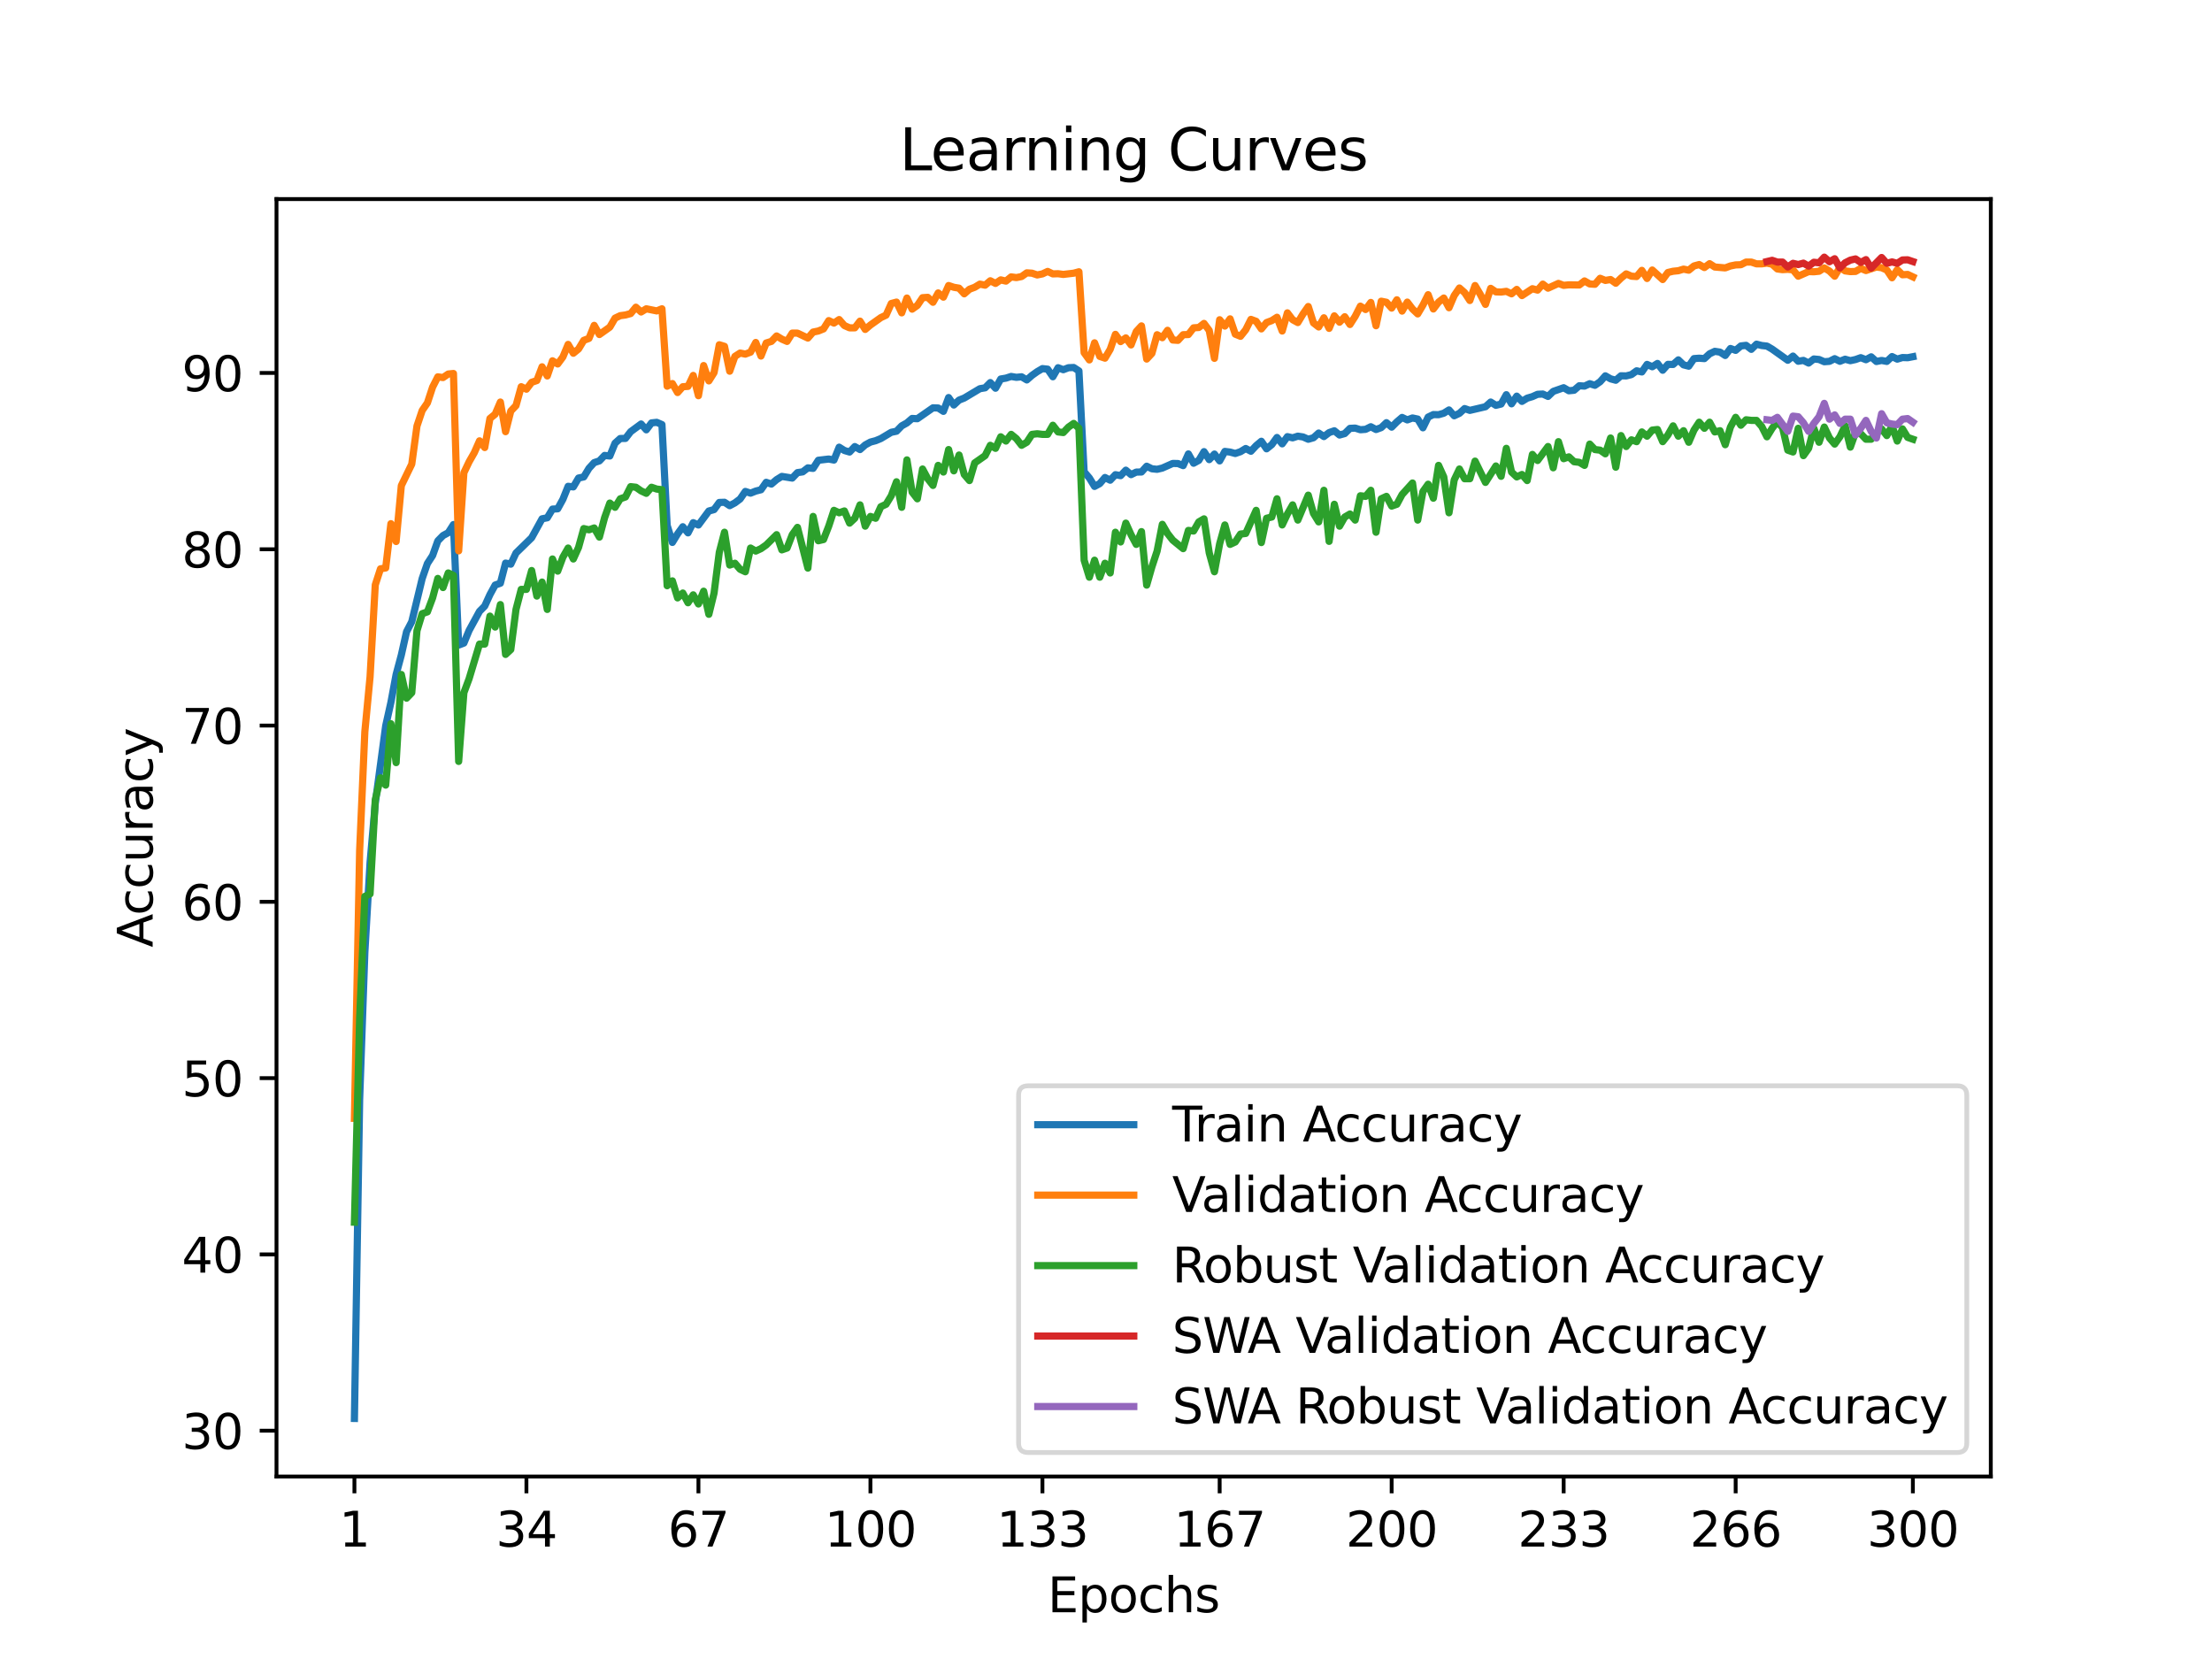 <?xml version="1.0" encoding="utf-8" standalone="no"?>
<!DOCTYPE svg PUBLIC "-//W3C//DTD SVG 1.1//EN"
  "http://www.w3.org/Graphics/SVG/1.1/DTD/svg11.dtd">
<svg xmlns:xlink="http://www.w3.org/1999/xlink" width="460.8pt" height="345.6pt" viewBox="0 0 460.8 345.6" xmlns="http://www.w3.org/2000/svg" version="1.1">
 <defs>
  <style type="text/css">*{stroke-linejoin: round; stroke-linecap: butt}</style>
 </defs>
 <g id="figure_1">
  <g id="patch_1">
   <path d="M 0 345.6 
L 460.8 345.6 
L 460.8 0 
L 0 0 
z
" style="fill: #ffffff"/>
  </g>
  <g id="axes_1">
   <g id="patch_2">
    <path d="M 57.6 307.584 
L 414.72 307.584 
L 414.72 41.472 
L 57.6 41.472 
z
" style="fill: #ffffff"/>
   </g>
   <g id="matplotlib.axis_1">
    <g id="xtick_1">
     <g id="line2d_1">
      <defs>
       <path id="mf678e9a2f0" d="M 0 0 
L 0 3.5 
" style="stroke: #000000; stroke-width: 0.8"/>
      </defs>
      <g>
       <use xlink:href="#mf678e9a2f0" x="73.833" y="307.584" style="stroke: #000000; stroke-width: 0.8"/>
      </g>
     </g>
     <g id="text_1">
      <!-- 1 -->
      <g transform="translate(70.651 322.182) scale(0.1 -0.1)">
       <defs>
        <path id="DejaVuSans-31" d="M 794 531 
L 1825 531 
L 1825 4091 
L 703 3866 
L 703 4441 
L 1819 4666 
L 2450 4666 
L 2450 531 
L 3481 531 
L 3481 0 
L 794 0 
L 794 531 
z
" transform="scale(0.016)"/>
       </defs>
       <use xlink:href="#DejaVuSans-31"/>
      </g>
     </g>
    </g>
    <g id="xtick_2">
     <g id="line2d_2">
      <g>
       <use xlink:href="#mf678e9a2f0" x="109.664" y="307.584" style="stroke: #000000; stroke-width: 0.8"/>
      </g>
     </g>
     <g id="text_2">
      <!-- 34 -->
      <g transform="translate(103.302 322.182) scale(0.1 -0.1)">
       <defs>
        <path id="DejaVuSans-33" d="M 2597 2516 
Q 3050 2419 3304 2112 
Q 3559 1806 3559 1356 
Q 3559 666 3084 287 
Q 2609 -91 1734 -91 
Q 1441 -91 1130 -33 
Q 819 25 488 141 
L 488 750 
Q 750 597 1062 519 
Q 1375 441 1716 441 
Q 2309 441 2620 675 
Q 2931 909 2931 1356 
Q 2931 1769 2642 2001 
Q 2353 2234 1838 2234 
L 1294 2234 
L 1294 2753 
L 1863 2753 
Q 2328 2753 2575 2939 
Q 2822 3125 2822 3475 
Q 2822 3834 2567 4026 
Q 2313 4219 1838 4219 
Q 1578 4219 1281 4162 
Q 984 4106 628 3988 
L 628 4550 
Q 988 4650 1302 4700 
Q 1616 4750 1894 4750 
Q 2613 4750 3031 4423 
Q 3450 4097 3450 3541 
Q 3450 3153 3228 2886 
Q 3006 2619 2597 2516 
z
" transform="scale(0.016)"/>
        <path id="DejaVuSans-34" d="M 2419 4116 
L 825 1625 
L 2419 1625 
L 2419 4116 
z
M 2253 4666 
L 3047 4666 
L 3047 1625 
L 3713 1625 
L 3713 1100 
L 3047 1100 
L 3047 0 
L 2419 0 
L 2419 1100 
L 313 1100 
L 313 1709 
L 2253 4666 
z
" transform="scale(0.016)"/>
       </defs>
       <use xlink:href="#DejaVuSans-33"/>
       <use xlink:href="#DejaVuSans-34" x="63.623"/>
      </g>
     </g>
    </g>
    <g id="xtick_3">
     <g id="line2d_3">
      <g>
       <use xlink:href="#mf678e9a2f0" x="145.496" y="307.584" style="stroke: #000000; stroke-width: 0.8"/>
      </g>
     </g>
     <g id="text_3">
      <!-- 67 -->
      <g transform="translate(139.133 322.182) scale(0.1 -0.1)">
       <defs>
        <path id="DejaVuSans-36" d="M 2113 2584 
Q 1688 2584 1439 2293 
Q 1191 2003 1191 1497 
Q 1191 994 1439 701 
Q 1688 409 2113 409 
Q 2538 409 2786 701 
Q 3034 994 3034 1497 
Q 3034 2003 2786 2293 
Q 2538 2584 2113 2584 
z
M 3366 4563 
L 3366 3988 
Q 3128 4100 2886 4159 
Q 2644 4219 2406 4219 
Q 1781 4219 1451 3797 
Q 1122 3375 1075 2522 
Q 1259 2794 1537 2939 
Q 1816 3084 2150 3084 
Q 2853 3084 3261 2657 
Q 3669 2231 3669 1497 
Q 3669 778 3244 343 
Q 2819 -91 2113 -91 
Q 1303 -91 875 529 
Q 447 1150 447 2328 
Q 447 3434 972 4092 
Q 1497 4750 2381 4750 
Q 2619 4750 2861 4703 
Q 3103 4656 3366 4563 
z
" transform="scale(0.016)"/>
        <path id="DejaVuSans-37" d="M 525 4666 
L 3525 4666 
L 3525 4397 
L 1831 0 
L 1172 0 
L 2766 4134 
L 525 4134 
L 525 4666 
z
" transform="scale(0.016)"/>
       </defs>
       <use xlink:href="#DejaVuSans-36"/>
       <use xlink:href="#DejaVuSans-37" x="63.623"/>
      </g>
     </g>
    </g>
    <g id="xtick_4">
     <g id="line2d_4">
      <g>
       <use xlink:href="#mf678e9a2f0" x="181.327" y="307.584" style="stroke: #000000; stroke-width: 0.8"/>
      </g>
     </g>
     <g id="text_4">
      <!-- 100 -->
      <g transform="translate(171.783 322.182) scale(0.1 -0.1)">
       <defs>
        <path id="DejaVuSans-30" d="M 2034 4250 
Q 1547 4250 1301 3770 
Q 1056 3291 1056 2328 
Q 1056 1369 1301 889 
Q 1547 409 2034 409 
Q 2525 409 2770 889 
Q 3016 1369 3016 2328 
Q 3016 3291 2770 3770 
Q 2525 4250 2034 4250 
z
M 2034 4750 
Q 2819 4750 3233 4129 
Q 3647 3509 3647 2328 
Q 3647 1150 3233 529 
Q 2819 -91 2034 -91 
Q 1250 -91 836 529 
Q 422 1150 422 2328 
Q 422 3509 836 4129 
Q 1250 4750 2034 4750 
z
" transform="scale(0.016)"/>
       </defs>
       <use xlink:href="#DejaVuSans-31"/>
       <use xlink:href="#DejaVuSans-30" x="63.623"/>
       <use xlink:href="#DejaVuSans-30" x="127.246"/>
      </g>
     </g>
    </g>
    <g id="xtick_5">
     <g id="line2d_5">
      <g>
       <use xlink:href="#mf678e9a2f0" x="217.158" y="307.584" style="stroke: #000000; stroke-width: 0.8"/>
      </g>
     </g>
     <g id="text_5">
      <!-- 133 -->
      <g transform="translate(207.615 322.182) scale(0.1 -0.1)">
       <use xlink:href="#DejaVuSans-31"/>
       <use xlink:href="#DejaVuSans-33" x="63.623"/>
       <use xlink:href="#DejaVuSans-33" x="127.246"/>
      </g>
     </g>
    </g>
    <g id="xtick_6">
     <g id="line2d_6">
      <g>
       <use xlink:href="#mf678e9a2f0" x="254.076" y="307.584" style="stroke: #000000; stroke-width: 0.8"/>
      </g>
     </g>
     <g id="text_6">
      <!-- 167 -->
      <g transform="translate(244.532 322.182) scale(0.1 -0.1)">
       <use xlink:href="#DejaVuSans-31"/>
       <use xlink:href="#DejaVuSans-36" x="63.623"/>
       <use xlink:href="#DejaVuSans-37" x="127.246"/>
      </g>
     </g>
    </g>
    <g id="xtick_7">
     <g id="line2d_7">
      <g>
       <use xlink:href="#mf678e9a2f0" x="289.907" y="307.584" style="stroke: #000000; stroke-width: 0.8"/>
      </g>
     </g>
     <g id="text_7">
      <!-- 200 -->
      <g transform="translate(280.363 322.182) scale(0.1 -0.1)">
       <defs>
        <path id="DejaVuSans-32" d="M 1228 531 
L 3431 531 
L 3431 0 
L 469 0 
L 469 531 
Q 828 903 1448 1529 
Q 2069 2156 2228 2338 
Q 2531 2678 2651 2914 
Q 2772 3150 2772 3378 
Q 2772 3750 2511 3984 
Q 2250 4219 1831 4219 
Q 1534 4219 1204 4116 
Q 875 4013 500 3803 
L 500 4441 
Q 881 4594 1212 4672 
Q 1544 4750 1819 4750 
Q 2544 4750 2975 4387 
Q 3406 4025 3406 3419 
Q 3406 3131 3298 2873 
Q 3191 2616 2906 2266 
Q 2828 2175 2409 1742 
Q 1991 1309 1228 531 
z
" transform="scale(0.016)"/>
       </defs>
       <use xlink:href="#DejaVuSans-32"/>
       <use xlink:href="#DejaVuSans-30" x="63.623"/>
       <use xlink:href="#DejaVuSans-30" x="127.246"/>
      </g>
     </g>
    </g>
    <g id="xtick_8">
     <g id="line2d_8">
      <g>
       <use xlink:href="#mf678e9a2f0" x="325.739" y="307.584" style="stroke: #000000; stroke-width: 0.8"/>
      </g>
     </g>
     <g id="text_8">
      <!-- 233 -->
      <g transform="translate(316.195 322.182) scale(0.1 -0.1)">
       <use xlink:href="#DejaVuSans-32"/>
       <use xlink:href="#DejaVuSans-33" x="63.623"/>
       <use xlink:href="#DejaVuSans-33" x="127.246"/>
      </g>
     </g>
    </g>
    <g id="xtick_9">
     <g id="line2d_9">
      <g>
       <use xlink:href="#mf678e9a2f0" x="361.57" y="307.584" style="stroke: #000000; stroke-width: 0.8"/>
      </g>
     </g>
     <g id="text_9">
      <!-- 266 -->
      <g transform="translate(352.026 322.182) scale(0.1 -0.1)">
       <use xlink:href="#DejaVuSans-32"/>
       <use xlink:href="#DejaVuSans-36" x="63.623"/>
       <use xlink:href="#DejaVuSans-36" x="127.246"/>
      </g>
     </g>
    </g>
    <g id="xtick_10">
     <g id="line2d_10">
      <g>
       <use xlink:href="#mf678e9a2f0" x="398.487" y="307.584" style="stroke: #000000; stroke-width: 0.8"/>
      </g>
     </g>
     <g id="text_10">
      <!-- 300 -->
      <g transform="translate(388.944 322.182) scale(0.1 -0.1)">
       <use xlink:href="#DejaVuSans-33"/>
       <use xlink:href="#DejaVuSans-30" x="63.623"/>
       <use xlink:href="#DejaVuSans-30" x="127.246"/>
      </g>
     </g>
    </g>
    <g id="text_11">
     <!-- Epochs -->
     <g transform="translate(218.244 335.861) scale(0.1 -0.1)">
      <defs>
       <path id="DejaVuSans-45" d="M 628 4666 
L 3578 4666 
L 3578 4134 
L 1259 4134 
L 1259 2753 
L 3481 2753 
L 3481 2222 
L 1259 2222 
L 1259 531 
L 3634 531 
L 3634 0 
L 628 0 
L 628 4666 
z
" transform="scale(0.016)"/>
       <path id="DejaVuSans-70" d="M 1159 525 
L 1159 -1331 
L 581 -1331 
L 581 3500 
L 1159 3500 
L 1159 2969 
Q 1341 3281 1617 3432 
Q 1894 3584 2278 3584 
Q 2916 3584 3314 3078 
Q 3713 2572 3713 1747 
Q 3713 922 3314 415 
Q 2916 -91 2278 -91 
Q 1894 -91 1617 61 
Q 1341 213 1159 525 
z
M 3116 1747 
Q 3116 2381 2855 2742 
Q 2594 3103 2138 3103 
Q 1681 3103 1420 2742 
Q 1159 2381 1159 1747 
Q 1159 1113 1420 752 
Q 1681 391 2138 391 
Q 2594 391 2855 752 
Q 3116 1113 3116 1747 
z
" transform="scale(0.016)"/>
       <path id="DejaVuSans-6f" d="M 1959 3097 
Q 1497 3097 1228 2736 
Q 959 2375 959 1747 
Q 959 1119 1226 758 
Q 1494 397 1959 397 
Q 2419 397 2687 759 
Q 2956 1122 2956 1747 
Q 2956 2369 2687 2733 
Q 2419 3097 1959 3097 
z
M 1959 3584 
Q 2709 3584 3137 3096 
Q 3566 2609 3566 1747 
Q 3566 888 3137 398 
Q 2709 -91 1959 -91 
Q 1206 -91 779 398 
Q 353 888 353 1747 
Q 353 2609 779 3096 
Q 1206 3584 1959 3584 
z
" transform="scale(0.016)"/>
       <path id="DejaVuSans-63" d="M 3122 3366 
L 3122 2828 
Q 2878 2963 2633 3030 
Q 2388 3097 2138 3097 
Q 1578 3097 1268 2742 
Q 959 2388 959 1747 
Q 959 1106 1268 751 
Q 1578 397 2138 397 
Q 2388 397 2633 464 
Q 2878 531 3122 666 
L 3122 134 
Q 2881 22 2623 -34 
Q 2366 -91 2075 -91 
Q 1284 -91 818 406 
Q 353 903 353 1747 
Q 353 2603 823 3093 
Q 1294 3584 2113 3584 
Q 2378 3584 2631 3529 
Q 2884 3475 3122 3366 
z
" transform="scale(0.016)"/>
       <path id="DejaVuSans-68" d="M 3513 2113 
L 3513 0 
L 2938 0 
L 2938 2094 
Q 2938 2591 2744 2837 
Q 2550 3084 2163 3084 
Q 1697 3084 1428 2787 
Q 1159 2491 1159 1978 
L 1159 0 
L 581 0 
L 581 4863 
L 1159 4863 
L 1159 2956 
Q 1366 3272 1645 3428 
Q 1925 3584 2291 3584 
Q 2894 3584 3203 3211 
Q 3513 2838 3513 2113 
z
" transform="scale(0.016)"/>
       <path id="DejaVuSans-73" d="M 2834 3397 
L 2834 2853 
Q 2591 2978 2328 3040 
Q 2066 3103 1784 3103 
Q 1356 3103 1142 2972 
Q 928 2841 928 2578 
Q 928 2378 1081 2264 
Q 1234 2150 1697 2047 
L 1894 2003 
Q 2506 1872 2764 1633 
Q 3022 1394 3022 966 
Q 3022 478 2636 193 
Q 2250 -91 1575 -91 
Q 1294 -91 989 -36 
Q 684 19 347 128 
L 347 722 
Q 666 556 975 473 
Q 1284 391 1588 391 
Q 1994 391 2212 530 
Q 2431 669 2431 922 
Q 2431 1156 2273 1281 
Q 2116 1406 1581 1522 
L 1381 1569 
Q 847 1681 609 1914 
Q 372 2147 372 2553 
Q 372 3047 722 3315 
Q 1072 3584 1716 3584 
Q 2034 3584 2315 3537 
Q 2597 3491 2834 3397 
z
" transform="scale(0.016)"/>
      </defs>
      <use xlink:href="#DejaVuSans-45"/>
      <use xlink:href="#DejaVuSans-70" x="63.184"/>
      <use xlink:href="#DejaVuSans-6f" x="126.66"/>
      <use xlink:href="#DejaVuSans-63" x="187.842"/>
      <use xlink:href="#DejaVuSans-68" x="242.822"/>
      <use xlink:href="#DejaVuSans-73" x="306.201"/>
     </g>
    </g>
   </g>
   <g id="matplotlib.axis_2">
    <g id="ytick_1">
     <g id="line2d_11">
      <defs>
       <path id="mbe4bd61001" d="M 0 0 
L -3.5 0 
" style="stroke: #000000; stroke-width: 0.8"/>
      </defs>
      <g>
       <use xlink:href="#mbe4bd61001" x="57.6" y="298.04" style="stroke: #000000; stroke-width: 0.8"/>
      </g>
     </g>
     <g id="text_12">
      <!-- 30 -->
      <g transform="translate(37.875 301.84) scale(0.1 -0.1)">
       <use xlink:href="#DejaVuSans-33"/>
       <use xlink:href="#DejaVuSans-30" x="63.623"/>
      </g>
     </g>
    </g>
    <g id="ytick_2">
     <g id="line2d_12">
      <g>
       <use xlink:href="#mbe4bd61001" x="57.6" y="261.316" style="stroke: #000000; stroke-width: 0.8"/>
      </g>
     </g>
     <g id="text_13">
      <!-- 40 -->
      <g transform="translate(37.875 265.115) scale(0.1 -0.1)">
       <use xlink:href="#DejaVuSans-34"/>
       <use xlink:href="#DejaVuSans-30" x="63.623"/>
      </g>
     </g>
    </g>
    <g id="ytick_3">
     <g id="line2d_13">
      <g>
       <use xlink:href="#mbe4bd61001" x="57.6" y="224.592" style="stroke: #000000; stroke-width: 0.8"/>
      </g>
     </g>
     <g id="text_14">
      <!-- 50 -->
      <g transform="translate(37.875 228.391) scale(0.1 -0.1)">
       <defs>
        <path id="DejaVuSans-35" d="M 691 4666 
L 3169 4666 
L 3169 4134 
L 1269 4134 
L 1269 2991 
Q 1406 3038 1543 3061 
Q 1681 3084 1819 3084 
Q 2600 3084 3056 2656 
Q 3513 2228 3513 1497 
Q 3513 744 3044 326 
Q 2575 -91 1722 -91 
Q 1428 -91 1123 -41 
Q 819 9 494 109 
L 494 744 
Q 775 591 1075 516 
Q 1375 441 1709 441 
Q 2250 441 2565 725 
Q 2881 1009 2881 1497 
Q 2881 1984 2565 2268 
Q 2250 2553 1709 2553 
Q 1456 2553 1204 2497 
Q 953 2441 691 2322 
L 691 4666 
z
" transform="scale(0.016)"/>
       </defs>
       <use xlink:href="#DejaVuSans-35"/>
       <use xlink:href="#DejaVuSans-30" x="63.623"/>
      </g>
     </g>
    </g>
    <g id="ytick_4">
     <g id="line2d_14">
      <g>
       <use xlink:href="#mbe4bd61001" x="57.6" y="187.868" style="stroke: #000000; stroke-width: 0.8"/>
      </g>
     </g>
     <g id="text_15">
      <!-- 60 -->
      <g transform="translate(37.875 191.667) scale(0.1 -0.1)">
       <use xlink:href="#DejaVuSans-36"/>
       <use xlink:href="#DejaVuSans-30" x="63.623"/>
      </g>
     </g>
    </g>
    <g id="ytick_5">
     <g id="line2d_15">
      <g>
       <use xlink:href="#mbe4bd61001" x="57.6" y="151.144" style="stroke: #000000; stroke-width: 0.8"/>
      </g>
     </g>
     <g id="text_16">
      <!-- 70 -->
      <g transform="translate(37.875 154.943) scale(0.1 -0.1)">
       <use xlink:href="#DejaVuSans-37"/>
       <use xlink:href="#DejaVuSans-30" x="63.623"/>
      </g>
     </g>
    </g>
    <g id="ytick_6">
     <g id="line2d_16">
      <g>
       <use xlink:href="#mbe4bd61001" x="57.6" y="114.42" style="stroke: #000000; stroke-width: 0.8"/>
      </g>
     </g>
     <g id="text_17">
      <!-- 80 -->
      <g transform="translate(37.875 118.219) scale(0.1 -0.1)">
       <defs>
        <path id="DejaVuSans-38" d="M 2034 2216 
Q 1584 2216 1326 1975 
Q 1069 1734 1069 1313 
Q 1069 891 1326 650 
Q 1584 409 2034 409 
Q 2484 409 2743 651 
Q 3003 894 3003 1313 
Q 3003 1734 2745 1975 
Q 2488 2216 2034 2216 
z
M 1403 2484 
Q 997 2584 770 2862 
Q 544 3141 544 3541 
Q 544 4100 942 4425 
Q 1341 4750 2034 4750 
Q 2731 4750 3128 4425 
Q 3525 4100 3525 3541 
Q 3525 3141 3298 2862 
Q 3072 2584 2669 2484 
Q 3125 2378 3379 2068 
Q 3634 1759 3634 1313 
Q 3634 634 3220 271 
Q 2806 -91 2034 -91 
Q 1263 -91 848 271 
Q 434 634 434 1313 
Q 434 1759 690 2068 
Q 947 2378 1403 2484 
z
M 1172 3481 
Q 1172 3119 1398 2916 
Q 1625 2713 2034 2713 
Q 2441 2713 2670 2916 
Q 2900 3119 2900 3481 
Q 2900 3844 2670 4047 
Q 2441 4250 2034 4250 
Q 1625 4250 1398 4047 
Q 1172 3844 1172 3481 
z
" transform="scale(0.016)"/>
       </defs>
       <use xlink:href="#DejaVuSans-38"/>
       <use xlink:href="#DejaVuSans-30" x="63.623"/>
      </g>
     </g>
    </g>
    <g id="ytick_7">
     <g id="line2d_17">
      <g>
       <use xlink:href="#mbe4bd61001" x="57.6" y="77.696" style="stroke: #000000; stroke-width: 0.8"/>
      </g>
     </g>
     <g id="text_18">
      <!-- 90 -->
      <g transform="translate(37.875 81.495) scale(0.1 -0.1)">
       <defs>
        <path id="DejaVuSans-39" d="M 703 97 
L 703 672 
Q 941 559 1184 500 
Q 1428 441 1663 441 
Q 2288 441 2617 861 
Q 2947 1281 2994 2138 
Q 2813 1869 2534 1725 
Q 2256 1581 1919 1581 
Q 1219 1581 811 2004 
Q 403 2428 403 3163 
Q 403 3881 828 4315 
Q 1253 4750 1959 4750 
Q 2769 4750 3195 4129 
Q 3622 3509 3622 2328 
Q 3622 1225 3098 567 
Q 2575 -91 1691 -91 
Q 1453 -91 1209 -44 
Q 966 3 703 97 
z
M 1959 2075 
Q 2384 2075 2632 2365 
Q 2881 2656 2881 3163 
Q 2881 3666 2632 3958 
Q 2384 4250 1959 4250 
Q 1534 4250 1286 3958 
Q 1038 3666 1038 3163 
Q 1038 2656 1286 2365 
Q 1534 2075 1959 2075 
z
" transform="scale(0.016)"/>
       </defs>
       <use xlink:href="#DejaVuSans-39"/>
       <use xlink:href="#DejaVuSans-30" x="63.623"/>
      </g>
     </g>
    </g>
    <g id="text_19">
     <!-- Accuracy -->
     <g transform="translate(31.795 197.356) rotate(-90) scale(0.1 -0.1)">
      <defs>
       <path id="DejaVuSans-41" d="M 2188 4044 
L 1331 1722 
L 3047 1722 
L 2188 4044 
z
M 1831 4666 
L 2547 4666 
L 4325 0 
L 3669 0 
L 3244 1197 
L 1141 1197 
L 716 0 
L 50 0 
L 1831 4666 
z
" transform="scale(0.016)"/>
       <path id="DejaVuSans-75" d="M 544 1381 
L 544 3500 
L 1119 3500 
L 1119 1403 
Q 1119 906 1312 657 
Q 1506 409 1894 409 
Q 2359 409 2629 706 
Q 2900 1003 2900 1516 
L 2900 3500 
L 3475 3500 
L 3475 0 
L 2900 0 
L 2900 538 
Q 2691 219 2414 64 
Q 2138 -91 1772 -91 
Q 1169 -91 856 284 
Q 544 659 544 1381 
z
M 1991 3584 
L 1991 3584 
z
" transform="scale(0.016)"/>
       <path id="DejaVuSans-72" d="M 2631 2963 
Q 2534 3019 2420 3045 
Q 2306 3072 2169 3072 
Q 1681 3072 1420 2755 
Q 1159 2438 1159 1844 
L 1159 0 
L 581 0 
L 581 3500 
L 1159 3500 
L 1159 2956 
Q 1341 3275 1631 3429 
Q 1922 3584 2338 3584 
Q 2397 3584 2469 3576 
Q 2541 3569 2628 3553 
L 2631 2963 
z
" transform="scale(0.016)"/>
       <path id="DejaVuSans-61" d="M 2194 1759 
Q 1497 1759 1228 1600 
Q 959 1441 959 1056 
Q 959 750 1161 570 
Q 1363 391 1709 391 
Q 2188 391 2477 730 
Q 2766 1069 2766 1631 
L 2766 1759 
L 2194 1759 
z
M 3341 1997 
L 3341 0 
L 2766 0 
L 2766 531 
Q 2569 213 2275 61 
Q 1981 -91 1556 -91 
Q 1019 -91 701 211 
Q 384 513 384 1019 
Q 384 1609 779 1909 
Q 1175 2209 1959 2209 
L 2766 2209 
L 2766 2266 
Q 2766 2663 2505 2880 
Q 2244 3097 1772 3097 
Q 1472 3097 1187 3025 
Q 903 2953 641 2809 
L 641 3341 
Q 956 3463 1253 3523 
Q 1550 3584 1831 3584 
Q 2591 3584 2966 3190 
Q 3341 2797 3341 1997 
z
" transform="scale(0.016)"/>
       <path id="DejaVuSans-79" d="M 2059 -325 
Q 1816 -950 1584 -1140 
Q 1353 -1331 966 -1331 
L 506 -1331 
L 506 -850 
L 844 -850 
Q 1081 -850 1212 -737 
Q 1344 -625 1503 -206 
L 1606 56 
L 191 3500 
L 800 3500 
L 1894 763 
L 2988 3500 
L 3597 3500 
L 2059 -325 
z
" transform="scale(0.016)"/>
      </defs>
      <use xlink:href="#DejaVuSans-41"/>
      <use xlink:href="#DejaVuSans-63" x="66.658"/>
      <use xlink:href="#DejaVuSans-63" x="121.639"/>
      <use xlink:href="#DejaVuSans-75" x="176.619"/>
      <use xlink:href="#DejaVuSans-72" x="239.998"/>
      <use xlink:href="#DejaVuSans-61" x="281.111"/>
      <use xlink:href="#DejaVuSans-63" x="342.391"/>
      <use xlink:href="#DejaVuSans-79" x="397.371"/>
     </g>
    </g>
   </g>
   <g id="line2d_18">
    <path d="M 73.833 295.488 
L 74.919 229.045 
L 76.004 198.38 
L 77.09 179.715 
L 78.176 167.348 
L 80.348 151.199 
L 81.433 146.324 
L 82.519 140.503 
L 83.605 136.445 
L 84.691 131.598 
L 85.777 129.513 
L 87.948 120.525 
L 89.034 117.394 
L 90.12 115.724 
L 91.206 112.675 
L 92.291 111.565 
L 93.377 110.977 
L 94.463 109.278 
L 95.549 134.379 
L 96.635 133.966 
L 97.72 131.34 
L 99.892 127.356 
L 100.978 126.254 
L 102.064 123.867 
L 103.149 121.875 
L 104.235 121.498 
L 105.321 117.303 
L 106.407 117.523 
L 107.493 115.2 
L 110.75 112.024 
L 112.922 108.076 
L 114.007 107.865 
L 115.093 106.056 
L 116.179 105.992 
L 117.265 104.009 
L 118.351 101.309 
L 119.436 101.429 
L 120.522 99.583 
L 121.608 99.354 
L 122.694 97.554 
L 123.78 96.37 
L 124.865 96.012 
L 125.951 94.873 
L 127.037 94.993 
L 128.123 92.321 
L 129.209 91.348 
L 130.294 91.33 
L 131.38 89.925 
L 133.552 88.327 
L 134.638 89.539 
L 135.723 88.098 
L 136.809 87.978 
L 137.895 88.447 
L 138.981 109.444 
L 140.067 112.997 
L 141.152 111.225 
L 142.238 109.728 
L 143.324 111.004 
L 144.41 108.884 
L 145.496 109.37 
L 147.667 106.451 
L 148.753 106.157 
L 149.839 104.67 
L 150.925 104.633 
L 152.01 105.34 
L 153.096 104.761 
L 154.182 103.944 
L 155.268 102.374 
L 156.354 102.732 
L 157.439 102.301 
L 158.525 102.025 
L 159.611 100.474 
L 160.697 100.841 
L 161.783 99.914 
L 162.868 99.244 
L 165.04 99.592 
L 166.126 98.454 
L 167.212 98.298 
L 168.297 97.462 
L 169.383 97.573 
L 170.469 95.883 
L 172.641 95.626 
L 173.726 95.837 
L 174.812 93.157 
L 175.898 93.845 
L 176.984 94.166 
L 178.07 93.028 
L 179.155 93.652 
L 180.241 92.688 
L 181.327 92.092 
L 182.413 91.807 
L 183.499 91.357 
L 185.67 90.053 
L 186.756 89.833 
L 187.842 88.713 
L 188.928 88.107 
L 190.013 87.171 
L 191.099 87.226 
L 194.357 84.958 
L 195.442 84.995 
L 196.528 85.692 
L 197.614 82.819 
L 198.7 84.37 
L 199.786 83.351 
L 200.871 82.92 
L 204.129 80.973 
L 205.215 80.79 
L 206.3 79.697 
L 207.386 80.872 
L 208.472 78.954 
L 209.558 78.77 
L 210.644 78.421 
L 211.729 78.605 
L 212.815 78.494 
L 213.901 79.146 
L 214.987 78.192 
L 216.073 77.42 
L 217.158 76.787 
L 218.244 76.906 
L 219.33 78.485 
L 220.416 76.603 
L 221.502 77.016 
L 222.587 76.603 
L 223.673 76.557 
L 224.759 77.264 
L 225.845 98.289 
L 226.931 99.565 
L 228.016 101.328 
L 229.102 100.74 
L 230.188 99.473 
L 231.274 100.033 
L 232.36 98.886 
L 233.445 99.088 
L 234.531 97.949 
L 235.617 98.876 
L 236.703 98.344 
L 237.789 98.325 
L 238.875 97.123 
L 239.96 97.655 
L 241.046 97.765 
L 242.132 97.508 
L 244.304 96.544 
L 245.389 96.563 
L 246.475 96.994 
L 247.561 94.561 
L 248.647 96.498 
L 249.733 95.902 
L 250.818 94.084 
L 251.904 95.746 
L 252.99 94.589 
L 254.076 96.012 
L 255.162 94.038 
L 256.247 94.176 
L 257.333 94.469 
L 258.419 94.093 
L 259.505 93.432 
L 260.591 94.001 
L 261.676 92.835 
L 262.762 91.926 
L 263.848 93.496 
L 264.934 92.624 
L 266.02 91.137 
L 267.105 92.459 
L 268.191 90.962 
L 269.277 91.21 
L 270.363 90.861 
L 271.449 91.027 
L 272.534 91.504 
L 273.62 91.192 
L 274.706 90.209 
L 275.792 90.944 
L 276.878 90.118 
L 277.963 89.741 
L 279.049 90.623 
L 280.135 90.32 
L 281.221 89.236 
L 282.307 89.181 
L 283.392 89.521 
L 284.478 89.438 
L 285.564 88.897 
L 286.65 89.475 
L 287.736 89.08 
L 288.821 88.052 
L 289.907 88.979 
L 290.993 87.887 
L 292.079 86.959 
L 293.165 87.474 
L 294.25 87.07 
L 295.336 87.299 
L 296.422 89.117 
L 297.508 86.886 
L 298.594 86.363 
L 299.679 86.39 
L 300.765 86.078 
L 301.851 85.399 
L 302.937 86.611 
L 304.023 86.106 
L 305.108 85.114 
L 306.194 85.49 
L 309.452 84.728 
L 310.537 83.755 
L 311.623 84.435 
L 312.709 84.168 
L 313.795 82.222 
L 314.881 84.122 
L 315.966 82.525 
L 317.052 83.617 
L 318.138 82.947 
L 319.224 82.626 
L 320.31 82.139 
L 321.395 82.084 
L 322.481 82.58 
L 323.567 81.533 
L 325.739 80.771 
L 326.824 81.405 
L 327.91 81.295 
L 328.996 80.358 
L 330.082 80.432 
L 331.168 79.936 
L 332.253 80.266 
L 333.339 79.514 
L 334.425 78.292 
L 335.511 78.917 
L 336.597 79.211 
L 337.682 78.283 
L 338.768 78.311 
L 339.854 78.035 
L 340.94 77.246 
L 342.026 77.485 
L 343.111 75.915 
L 344.197 76.401 
L 345.283 75.713 
L 346.369 77.127 
L 347.455 75.905 
L 348.54 75.924 
L 349.626 74.969 
L 350.712 76.006 
L 351.798 76.282 
L 352.884 74.703 
L 353.969 74.62 
L 355.055 74.703 
L 356.141 73.702 
L 357.227 73.188 
L 358.313 73.353 
L 359.398 74.051 
L 360.484 72.6 
L 361.57 72.986 
L 362.656 72.068 
L 363.742 71.939 
L 364.827 72.775 
L 365.913 71.701 
L 366.999 71.976 
L 368.085 72.095 
L 369.171 72.729 
L 372.428 75.052 
L 373.514 74.179 
L 374.6 75.254 
L 375.685 75.079 
L 376.771 75.63 
L 377.857 74.785 
L 378.943 74.886 
L 380.029 75.355 
L 381.114 75.272 
L 382.2 74.721 
L 383.286 75.263 
L 384.372 74.831 
L 385.458 75.134 
L 386.543 74.896 
L 387.629 74.51 
L 388.715 74.932 
L 389.801 74.335 
L 390.887 75.309 
L 391.972 75.088 
L 393.058 75.29 
L 394.144 74.28 
L 395.23 74.813 
L 396.316 74.482 
L 397.401 74.519 
L 398.487 74.308 
L 398.487 74.308 
" clip-path="url(#p339b6ef36e)" style="fill: none; stroke: #1f77b4; stroke-width: 1.5; stroke-linecap: square"/>
   </g>
   <g id="line2d_19">
    <path d="M 73.833 232.965 
L 74.919 177.218 
L 76.004 152.429 
L 77.09 141.008 
L 78.176 121.838 
L 79.262 118.496 
L 80.348 118.313 
L 81.433 109.095 
L 82.519 112.804 
L 83.605 101.162 
L 85.777 96.682 
L 86.862 88.75 
L 87.948 85.518 
L 89.034 83.939 
L 90.12 80.634 
L 91.206 78.504 
L 92.291 78.651 
L 93.377 77.916 
L 94.463 77.806 
L 95.549 114.75 
L 96.635 98.482 
L 97.72 96.205 
L 98.806 94.295 
L 99.892 91.835 
L 100.978 93.23 
L 102.064 87.171 
L 103.149 86.289 
L 104.235 83.755 
L 105.321 89.925 
L 106.407 85.628 
L 107.493 84.49 
L 108.578 80.56 
L 109.664 81.074 
L 110.75 79.642 
L 111.836 79.275 
L 112.922 76.41 
L 114.007 78.32 
L 115.093 75.162 
L 116.179 75.823 
L 117.265 74.354 
L 118.351 71.746 
L 119.436 73.583 
L 120.522 72.701 
L 121.608 70.902 
L 122.694 70.498 
L 123.78 67.78 
L 124.865 69.69 
L 127.037 68.147 
L 128.123 66.275 
L 129.209 65.76 
L 130.294 65.614 
L 131.38 65.32 
L 132.466 63.998 
L 133.552 64.989 
L 134.638 64.328 
L 136.809 64.769 
L 137.895 64.328 
L 138.981 80.45 
L 140.067 79.899 
L 141.152 81.772 
L 142.238 80.56 
L 143.324 80.487 
L 144.41 78.21 
L 145.496 82.433 
L 146.581 76.153 
L 147.667 79.348 
L 148.753 77.622 
L 149.839 71.82 
L 150.925 72.15 
L 152.01 77.328 
L 153.096 74.244 
L 154.182 73.546 
L 155.268 73.766 
L 156.354 73.362 
L 157.439 71.342 
L 158.525 74.17 
L 159.611 71.453 
L 160.697 71.122 
L 161.783 69.984 
L 162.868 70.645 
L 163.954 71.122 
L 165.04 69.396 
L 166.126 69.396 
L 168.297 70.424 
L 169.383 69.176 
L 170.469 68.955 
L 171.555 68.515 
L 172.641 66.789 
L 173.726 67.303 
L 174.812 66.568 
L 175.898 67.817 
L 176.984 68.294 
L 178.07 68.294 
L 179.155 66.899 
L 180.241 68.625 
L 181.327 67.707 
L 183.499 66.164 
L 184.584 65.65 
L 185.67 63.226 
L 186.756 62.933 
L 187.842 65.173 
L 188.928 62.088 
L 190.013 64.402 
L 191.099 63.63 
L 192.185 62.015 
L 193.271 61.941 
L 194.357 62.969 
L 195.442 61.023 
L 196.528 61.904 
L 197.614 59.481 
L 198.7 59.848 
L 199.786 60.031 
L 200.871 61.207 
L 201.957 60.252 
L 203.043 59.848 
L 204.129 59.187 
L 205.215 59.407 
L 206.3 58.489 
L 207.386 59.04 
L 208.472 58.305 
L 209.558 58.562 
L 210.644 57.681 
L 211.729 57.828 
L 212.815 57.608 
L 213.901 56.836 
L 214.987 56.91 
L 216.073 57.277 
L 217.158 57.057 
L 218.244 56.543 
L 219.33 57.057 
L 220.416 57.02 
L 221.502 57.167 
L 223.673 56.91 
L 224.759 56.616 
L 225.845 73.472 
L 226.931 74.978 
L 228.016 71.416 
L 229.102 74.244 
L 230.188 74.611 
L 231.274 72.775 
L 232.36 69.653 
L 233.445 71.159 
L 234.531 70.388 
L 235.617 71.857 
L 236.703 69.066 
L 237.789 67.89 
L 238.875 74.795 
L 239.96 73.619 
L 241.046 69.727 
L 242.132 70.351 
L 243.218 68.809 
L 244.304 70.828 
L 245.389 70.902 
L 246.475 69.727 
L 247.561 69.69 
L 248.647 68.294 
L 249.733 68.221 
L 250.818 67.376 
L 251.904 68.845 
L 252.99 74.648 
L 254.076 66.605 
L 255.162 67.927 
L 256.247 66.421 
L 257.333 69.616 
L 258.419 70.057 
L 259.505 68.698 
L 260.591 66.532 
L 261.676 66.936 
L 262.762 68.515 
L 263.848 67.193 
L 264.934 66.789 
L 266.02 66.091 
L 267.105 68.955 
L 268.191 65.173 
L 269.277 66.605 
L 270.363 67.193 
L 271.449 65.393 
L 272.534 63.851 
L 273.62 67.266 
L 274.706 68.111 
L 275.792 66.201 
L 276.878 68.405 
L 277.963 65.797 
L 279.049 67.119 
L 280.135 65.981 
L 281.221 67.597 
L 282.307 65.907 
L 283.392 63.777 
L 284.478 64.475 
L 285.564 63.006 
L 286.65 67.854 
L 287.736 62.749 
L 288.821 62.969 
L 289.907 64.181 
L 290.993 62.455 
L 292.079 64.806 
L 293.165 62.933 
L 294.25 64.365 
L 295.336 65.393 
L 296.422 63.557 
L 297.508 61.39 
L 298.594 64.365 
L 299.679 62.933 
L 300.765 62.088 
L 301.851 64.108 
L 302.937 61.574 
L 304.023 59.995 
L 305.108 60.95 
L 306.194 62.602 
L 307.28 59.481 
L 308.366 61.317 
L 309.452 63.41 
L 310.537 60.068 
L 311.623 60.803 
L 312.709 60.839 
L 313.795 60.692 
L 314.881 61.207 
L 315.966 60.289 
L 317.052 61.574 
L 319.224 60.142 
L 320.31 60.435 
L 321.395 59.187 
L 322.481 60.031 
L 324.653 59.04 
L 325.739 59.444 
L 326.824 59.334 
L 328.996 59.37 
L 330.082 58.526 
L 331.168 59.15 
L 332.253 59.224 
L 333.339 57.975 
L 334.425 58.416 
L 335.511 58.232 
L 336.597 59.003 
L 337.682 57.938 
L 338.768 57.057 
L 339.854 57.534 
L 340.94 57.608 
L 342.026 56.322 
L 343.111 58.012 
L 344.197 56.249 
L 346.369 58.232 
L 347.455 56.763 
L 348.54 56.506 
L 349.626 56.396 
L 350.712 56.065 
L 351.798 56.286 
L 352.884 55.404 
L 353.969 55.11 
L 355.055 55.735 
L 356.141 54.927 
L 357.227 55.625 
L 359.398 55.808 
L 360.484 55.404 
L 361.57 55.184 
L 362.656 55.147 
L 363.742 54.596 
L 364.827 54.596 
L 365.913 54.964 
L 366.999 54.964 
L 368.085 54.817 
L 369.171 55.037 
L 370.256 56.029 
L 371.342 56.175 
L 372.428 56.102 
L 373.514 56.212 
L 374.6 57.534 
L 376.771 56.579 
L 377.857 56.616 
L 378.943 56.506 
L 380.029 55.808 
L 381.114 56.469 
L 382.2 57.534 
L 383.286 55.698 
L 384.372 56.432 
L 385.458 56.579 
L 386.543 56.543 
L 387.629 55.918 
L 388.715 56.359 
L 390.887 55.625 
L 391.972 55.771 
L 393.058 56.249 
L 394.144 57.865 
L 395.23 56.175 
L 396.316 57.24 
L 397.401 57.167 
L 398.487 57.681 
L 398.487 57.681 
" clip-path="url(#p339b6ef36e)" style="fill: none; stroke: #ff7f0e; stroke-width: 1.5; stroke-linecap: square"/>
   </g>
   <g id="line2d_20">
    <path d="M 73.833 254.605 
L 74.919 212.182 
L 76.004 186.728 
L 77.09 186.222 
L 78.176 166.593 
L 79.262 162.035 
L 80.348 163.554 
L 81.433 150.764 
L 82.519 158.869 
L 83.605 140.507 
L 84.691 145.445 
L 85.777 144.306 
L 86.862 131.389 
L 87.948 127.843 
L 89.034 127.463 
L 90.12 124.551 
L 91.206 120.498 
L 92.291 122.398 
L 93.377 119.359 
L 94.463 119.865 
L 95.549 158.615 
L 96.635 144.306 
L 97.72 141.393 
L 99.892 134.175 
L 100.978 134.175 
L 102.064 128.35 
L 103.149 130.629 
L 104.235 125.944 
L 105.321 136.328 
L 106.407 135.315 
L 107.493 126.957 
L 108.578 122.778 
L 109.664 122.778 
L 110.75 118.852 
L 111.836 124.171 
L 112.922 121.258 
L 114.007 126.957 
L 115.093 116.446 
L 116.179 118.979 
L 117.265 116.066 
L 118.351 114.167 
L 119.436 116.446 
L 120.522 114.04 
L 121.608 110.114 
L 122.694 110.368 
L 123.78 109.988 
L 124.865 111.887 
L 125.951 107.835 
L 127.037 104.796 
L 128.123 105.682 
L 129.209 103.909 
L 130.294 103.529 
L 131.38 101.376 
L 132.466 101.503 
L 133.552 102.263 
L 134.638 102.769 
L 135.723 101.503 
L 136.809 101.883 
L 137.895 102.01 
L 138.981 122.018 
L 140.067 121.005 
L 141.152 124.551 
L 142.238 123.538 
L 143.324 125.564 
L 144.41 123.917 
L 145.496 125.817 
L 146.581 123.158 
L 147.667 127.97 
L 148.753 123.538 
L 149.839 115.053 
L 150.925 110.874 
L 152.01 117.712 
L 153.096 117.332 
L 154.182 118.599 
L 155.268 119.105 
L 156.354 114.167 
L 157.439 114.8 
L 158.525 114.293 
L 159.611 113.533 
L 161.783 111.381 
L 162.868 114.546 
L 163.954 114.167 
L 165.04 111.381 
L 166.126 109.861 
L 168.297 118.346 
L 169.383 107.582 
L 170.469 112.647 
L 171.555 112.394 
L 172.641 109.608 
L 173.726 106.315 
L 174.812 106.822 
L 175.898 106.442 
L 176.984 108.975 
L 178.07 107.961 
L 179.155 105.175 
L 180.241 109.608 
L 181.327 107.582 
L 182.413 107.961 
L 183.499 105.555 
L 184.584 105.049 
L 185.67 103.276 
L 186.756 100.363 
L 187.842 105.682 
L 188.928 95.805 
L 190.013 102.516 
L 191.099 103.909 
L 192.185 97.704 
L 193.271 99.73 
L 194.357 101.123 
L 195.442 96.944 
L 196.528 98.337 
L 197.614 93.652 
L 198.7 98.084 
L 199.786 94.791 
L 200.871 98.844 
L 201.957 100.11 
L 203.043 96.438 
L 205.215 94.918 
L 206.3 92.765 
L 207.386 93.398 
L 208.472 90.992 
L 209.558 91.879 
L 210.644 90.486 
L 211.729 91.372 
L 212.815 92.765 
L 213.901 92.132 
L 214.987 90.486 
L 216.073 90.359 
L 217.158 90.486 
L 218.244 90.486 
L 219.33 88.586 
L 220.416 89.979 
L 221.502 90.106 
L 222.587 88.966 
L 223.673 88.206 
L 224.759 89.22 
L 225.845 116.699 
L 226.931 120.245 
L 228.016 116.699 
L 229.102 120.245 
L 230.188 117.332 
L 231.274 119.359 
L 232.36 110.874 
L 233.445 112.9 
L 234.531 108.975 
L 235.617 111.381 
L 236.703 113.407 
L 237.789 110.747 
L 238.875 121.891 
L 239.96 118.092 
L 241.046 114.8 
L 242.132 109.228 
L 243.218 111.127 
L 244.304 112.52 
L 246.475 114.293 
L 247.561 110.494 
L 248.647 110.621 
L 249.733 108.721 
L 250.818 108.088 
L 251.904 115.18 
L 252.99 119.105 
L 254.076 113.28 
L 255.162 109.354 
L 256.247 113.407 
L 257.333 112.9 
L 258.419 111.254 
L 259.505 111.127 
L 261.676 106.315 
L 262.762 113.027 
L 263.848 107.961 
L 264.934 107.708 
L 266.02 103.909 
L 267.105 109.354 
L 268.191 107.075 
L 269.277 105.175 
L 270.363 108.341 
L 272.534 103.149 
L 273.62 106.948 
L 274.706 108.721 
L 275.792 102.136 
L 276.878 112.774 
L 277.963 105.049 
L 279.049 109.608 
L 280.135 107.708 
L 281.221 107.075 
L 282.307 108.341 
L 283.392 103.276 
L 284.478 103.403 
L 285.564 102.136 
L 286.65 110.874 
L 287.736 103.909 
L 288.821 103.403 
L 289.907 105.429 
L 290.993 105.049 
L 292.079 103.023 
L 294.25 100.617 
L 295.336 108.341 
L 296.422 102.39 
L 297.508 100.87 
L 298.594 103.783 
L 299.679 96.944 
L 300.765 99.35 
L 301.851 106.822 
L 302.937 99.983 
L 304.023 97.704 
L 305.108 99.73 
L 306.194 99.73 
L 307.28 96.058 
L 309.452 100.49 
L 311.623 97.071 
L 312.709 99.224 
L 313.795 93.398 
L 314.881 98.337 
L 315.966 99.35 
L 317.052 98.844 
L 318.138 100.11 
L 319.224 94.665 
L 320.31 95.931 
L 322.481 93.019 
L 323.567 97.451 
L 324.653 92.005 
L 325.739 95.551 
L 326.824 95.171 
L 327.91 96.184 
L 328.996 96.311 
L 330.082 96.944 
L 331.168 92.512 
L 332.253 93.652 
L 333.339 93.778 
L 334.425 94.538 
L 335.511 91.246 
L 336.597 97.324 
L 337.682 90.739 
L 338.768 93.019 
L 339.854 91.626 
L 340.94 92.005 
L 342.026 89.979 
L 343.111 90.866 
L 344.197 89.599 
L 345.283 89.473 
L 346.369 92.005 
L 347.455 90.612 
L 348.54 88.713 
L 349.626 90.866 
L 350.712 89.726 
L 351.798 92.132 
L 352.884 89.599 
L 353.969 87.953 
L 355.055 89.22 
L 356.141 87.953 
L 357.227 89.979 
L 358.313 89.726 
L 359.398 92.639 
L 360.484 88.966 
L 361.57 86.94 
L 362.656 88.586 
L 363.742 87.447 
L 364.827 87.573 
L 365.913 87.573 
L 366.999 88.84 
L 368.085 90.992 
L 369.171 89.22 
L 370.256 87.827 
L 371.342 89.093 
L 372.428 93.778 
L 373.514 94.158 
L 374.6 89.22 
L 375.685 94.918 
L 376.771 93.398 
L 377.857 89.22 
L 378.943 92.132 
L 380.029 88.966 
L 381.114 91.246 
L 382.2 92.512 
L 383.286 90.992 
L 384.372 88.713 
L 385.458 93.145 
L 386.543 90.106 
L 387.629 90.359 
L 388.715 91.499 
L 389.801 91.499 
L 390.887 90.233 
L 391.972 89.346 
L 393.058 90.739 
L 394.144 88.713 
L 395.23 91.879 
L 396.316 89.346 
L 397.401 91.119 
L 398.487 91.499 
L 398.487 91.499 
" clip-path="url(#p339b6ef36e)" style="fill: none; stroke: #2ca02c; stroke-width: 1.5; stroke-linecap: square"/>
   </g>
   <g id="line2d_21">
    <path d="M 368.085 54.486 
L 369.171 54.229 
L 370.256 54.596 
L 371.342 54.596 
L 372.428 55.625 
L 373.514 54.853 
L 374.6 55.11 
L 375.685 54.817 
L 376.771 55.441 
L 377.857 54.633 
L 378.943 54.743 
L 380.029 53.568 
L 381.114 54.523 
L 382.2 53.899 
L 383.286 55.808 
L 384.372 54.743 
L 385.458 54.192 
L 386.543 53.935 
L 387.629 54.67 
L 388.715 54.082 
L 389.801 55.845 
L 391.972 53.641 
L 393.058 54.853 
L 394.144 54.56 
L 395.23 54.853 
L 396.316 54.156 
L 397.401 54.119 
L 398.487 54.486 
L 398.487 54.486 
" clip-path="url(#p339b6ef36e)" style="fill: none; stroke: #d62728; stroke-width: 1.5; stroke-linecap: square"/>
   </g>
   <g id="line2d_22">
    <path d="M 368.085 87.447 
L 369.171 87.573 
L 370.256 86.94 
L 372.428 89.853 
L 373.514 86.687 
L 374.6 86.813 
L 375.685 88.08 
L 376.771 89.853 
L 377.857 88.206 
L 378.943 86.813 
L 380.029 84.027 
L 381.114 87.32 
L 382.2 86.434 
L 383.286 88.206 
L 384.372 87.32 
L 385.458 87.32 
L 386.543 90.612 
L 387.629 89.22 
L 388.715 87.573 
L 389.801 89.853 
L 390.887 91.246 
L 391.972 86.18 
L 393.058 88.08 
L 394.144 88.333 
L 395.23 88.46 
L 396.316 87.32 
L 397.401 87.193 
L 398.487 87.953 
L 398.487 87.953 
" clip-path="url(#p339b6ef36e)" style="fill: none; stroke: #9467bd; stroke-width: 1.5; stroke-linecap: square"/>
   </g>
   <g id="patch_3">
    <path d="M 57.6 307.584 
L 57.6 41.472 
" style="fill: none; stroke: #000000; stroke-width: 0.8; stroke-linejoin: miter; stroke-linecap: square"/>
   </g>
   <g id="patch_4">
    <path d="M 414.72 307.584 
L 414.72 41.472 
" style="fill: none; stroke: #000000; stroke-width: 0.8; stroke-linejoin: miter; stroke-linecap: square"/>
   </g>
   <g id="patch_5">
    <path d="M 57.6 307.584 
L 414.72 307.584 
" style="fill: none; stroke: #000000; stroke-width: 0.8; stroke-linejoin: miter; stroke-linecap: square"/>
   </g>
   <g id="patch_6">
    <path d="M 57.6 41.472 
L 414.72 41.472 
" style="fill: none; stroke: #000000; stroke-width: 0.8; stroke-linejoin: miter; stroke-linecap: square"/>
   </g>
   <g id="text_20">
    <!-- Learning Curves -->
    <g transform="translate(187.376 35.472) scale(0.12 -0.12)">
     <defs>
      <path id="DejaVuSans-4c" d="M 628 4666 
L 1259 4666 
L 1259 531 
L 3531 531 
L 3531 0 
L 628 0 
L 628 4666 
z
" transform="scale(0.016)"/>
      <path id="DejaVuSans-65" d="M 3597 1894 
L 3597 1613 
L 953 1613 
Q 991 1019 1311 708 
Q 1631 397 2203 397 
Q 2534 397 2845 478 
Q 3156 559 3463 722 
L 3463 178 
Q 3153 47 2828 -22 
Q 2503 -91 2169 -91 
Q 1331 -91 842 396 
Q 353 884 353 1716 
Q 353 2575 817 3079 
Q 1281 3584 2069 3584 
Q 2775 3584 3186 3129 
Q 3597 2675 3597 1894 
z
M 3022 2063 
Q 3016 2534 2758 2815 
Q 2500 3097 2075 3097 
Q 1594 3097 1305 2825 
Q 1016 2553 972 2059 
L 3022 2063 
z
" transform="scale(0.016)"/>
      <path id="DejaVuSans-6e" d="M 3513 2113 
L 3513 0 
L 2938 0 
L 2938 2094 
Q 2938 2591 2744 2837 
Q 2550 3084 2163 3084 
Q 1697 3084 1428 2787 
Q 1159 2491 1159 1978 
L 1159 0 
L 581 0 
L 581 3500 
L 1159 3500 
L 1159 2956 
Q 1366 3272 1645 3428 
Q 1925 3584 2291 3584 
Q 2894 3584 3203 3211 
Q 3513 2838 3513 2113 
z
" transform="scale(0.016)"/>
      <path id="DejaVuSans-69" d="M 603 3500 
L 1178 3500 
L 1178 0 
L 603 0 
L 603 3500 
z
M 603 4863 
L 1178 4863 
L 1178 4134 
L 603 4134 
L 603 4863 
z
" transform="scale(0.016)"/>
      <path id="DejaVuSans-67" d="M 2906 1791 
Q 2906 2416 2648 2759 
Q 2391 3103 1925 3103 
Q 1463 3103 1205 2759 
Q 947 2416 947 1791 
Q 947 1169 1205 825 
Q 1463 481 1925 481 
Q 2391 481 2648 825 
Q 2906 1169 2906 1791 
z
M 3481 434 
Q 3481 -459 3084 -895 
Q 2688 -1331 1869 -1331 
Q 1566 -1331 1297 -1286 
Q 1028 -1241 775 -1147 
L 775 -588 
Q 1028 -725 1275 -790 
Q 1522 -856 1778 -856 
Q 2344 -856 2625 -561 
Q 2906 -266 2906 331 
L 2906 616 
Q 2728 306 2450 153 
Q 2172 0 1784 0 
Q 1141 0 747 490 
Q 353 981 353 1791 
Q 353 2603 747 3093 
Q 1141 3584 1784 3584 
Q 2172 3584 2450 3431 
Q 2728 3278 2906 2969 
L 2906 3500 
L 3481 3500 
L 3481 434 
z
" transform="scale(0.016)"/>
      <path id="DejaVuSans-20" transform="scale(0.016)"/>
      <path id="DejaVuSans-43" d="M 4122 4306 
L 4122 3641 
Q 3803 3938 3442 4084 
Q 3081 4231 2675 4231 
Q 1875 4231 1450 3742 
Q 1025 3253 1025 2328 
Q 1025 1406 1450 917 
Q 1875 428 2675 428 
Q 3081 428 3442 575 
Q 3803 722 4122 1019 
L 4122 359 
Q 3791 134 3420 21 
Q 3050 -91 2638 -91 
Q 1578 -91 968 557 
Q 359 1206 359 2328 
Q 359 3453 968 4101 
Q 1578 4750 2638 4750 
Q 3056 4750 3426 4639 
Q 3797 4528 4122 4306 
z
" transform="scale(0.016)"/>
      <path id="DejaVuSans-76" d="M 191 3500 
L 800 3500 
L 1894 563 
L 2988 3500 
L 3597 3500 
L 2284 0 
L 1503 0 
L 191 3500 
z
" transform="scale(0.016)"/>
     </defs>
     <use xlink:href="#DejaVuSans-4c"/>
     <use xlink:href="#DejaVuSans-65" x="53.963"/>
     <use xlink:href="#DejaVuSans-61" x="115.486"/>
     <use xlink:href="#DejaVuSans-72" x="176.766"/>
     <use xlink:href="#DejaVuSans-6e" x="216.129"/>
     <use xlink:href="#DejaVuSans-69" x="279.508"/>
     <use xlink:href="#DejaVuSans-6e" x="307.291"/>
     <use xlink:href="#DejaVuSans-67" x="370.67"/>
     <use xlink:href="#DejaVuSans-20" x="434.146"/>
     <use xlink:href="#DejaVuSans-43" x="465.934"/>
     <use xlink:href="#DejaVuSans-75" x="535.758"/>
     <use xlink:href="#DejaVuSans-72" x="599.137"/>
     <use xlink:href="#DejaVuSans-76" x="640.25"/>
     <use xlink:href="#DejaVuSans-65" x="699.43"/>
     <use xlink:href="#DejaVuSans-73" x="760.953"/>
    </g>
   </g>
   <g id="legend_1">
    <g id="patch_7">
     <path d="M 214.189 302.584 
L 407.72 302.584 
Q 409.72 302.584 409.72 300.584 
L 409.72 228.193 
Q 409.72 226.193 407.72 226.193 
L 214.189 226.193 
Q 212.189 226.193 212.189 228.193 
L 212.189 300.584 
Q 212.189 302.584 214.189 302.584 
z
" style="fill: #ffffff; opacity: 0.8; stroke: #cccccc; stroke-linejoin: miter"/>
    </g>
    <g id="line2d_23">
     <path d="M 216.189 234.292 
L 226.189 234.292 
L 236.189 234.292 
" style="fill: none; stroke: #1f77b4; stroke-width: 1.5; stroke-linecap: square"/>
    </g>
    <g id="text_21">
     <!-- Train Accuracy -->
     <g transform="translate(244.189 237.792) scale(0.1 -0.1)">
      <defs>
       <path id="DejaVuSans-54" d="M -19 4666 
L 3928 4666 
L 3928 4134 
L 2272 4134 
L 2272 0 
L 1638 0 
L 1638 4134 
L -19 4134 
L -19 4666 
z
" transform="scale(0.016)"/>
      </defs>
      <use xlink:href="#DejaVuSans-54"/>
      <use xlink:href="#DejaVuSans-72" x="46.334"/>
      <use xlink:href="#DejaVuSans-61" x="87.447"/>
      <use xlink:href="#DejaVuSans-69" x="148.727"/>
      <use xlink:href="#DejaVuSans-6e" x="176.51"/>
      <use xlink:href="#DejaVuSans-20" x="239.889"/>
      <use xlink:href="#DejaVuSans-41" x="271.676"/>
      <use xlink:href="#DejaVuSans-63" x="338.334"/>
      <use xlink:href="#DejaVuSans-63" x="393.314"/>
      <use xlink:href="#DejaVuSans-75" x="448.295"/>
      <use xlink:href="#DejaVuSans-72" x="511.674"/>
      <use xlink:href="#DejaVuSans-61" x="552.787"/>
      <use xlink:href="#DejaVuSans-63" x="614.066"/>
      <use xlink:href="#DejaVuSans-79" x="669.047"/>
     </g>
    </g>
    <g id="line2d_24">
     <path d="M 216.189 248.97 
L 226.189 248.97 
L 236.189 248.97 
" style="fill: none; stroke: #ff7f0e; stroke-width: 1.5; stroke-linecap: square"/>
    </g>
    <g id="text_22">
     <!-- Validation Accuracy -->
     <g transform="translate(244.189 252.47) scale(0.1 -0.1)">
      <defs>
       <path id="DejaVuSans-56" d="M 1831 0 
L 50 4666 
L 709 4666 
L 2188 738 
L 3669 4666 
L 4325 4666 
L 2547 0 
L 1831 0 
z
" transform="scale(0.016)"/>
       <path id="DejaVuSans-6c" d="M 603 4863 
L 1178 4863 
L 1178 0 
L 603 0 
L 603 4863 
z
" transform="scale(0.016)"/>
       <path id="DejaVuSans-64" d="M 2906 2969 
L 2906 4863 
L 3481 4863 
L 3481 0 
L 2906 0 
L 2906 525 
Q 2725 213 2448 61 
Q 2172 -91 1784 -91 
Q 1150 -91 751 415 
Q 353 922 353 1747 
Q 353 2572 751 3078 
Q 1150 3584 1784 3584 
Q 2172 3584 2448 3432 
Q 2725 3281 2906 2969 
z
M 947 1747 
Q 947 1113 1208 752 
Q 1469 391 1925 391 
Q 2381 391 2643 752 
Q 2906 1113 2906 1747 
Q 2906 2381 2643 2742 
Q 2381 3103 1925 3103 
Q 1469 3103 1208 2742 
Q 947 2381 947 1747 
z
" transform="scale(0.016)"/>
       <path id="DejaVuSans-74" d="M 1172 4494 
L 1172 3500 
L 2356 3500 
L 2356 3053 
L 1172 3053 
L 1172 1153 
Q 1172 725 1289 603 
Q 1406 481 1766 481 
L 2356 481 
L 2356 0 
L 1766 0 
Q 1100 0 847 248 
Q 594 497 594 1153 
L 594 3053 
L 172 3053 
L 172 3500 
L 594 3500 
L 594 4494 
L 1172 4494 
z
" transform="scale(0.016)"/>
      </defs>
      <use xlink:href="#DejaVuSans-56"/>
      <use xlink:href="#DejaVuSans-61" x="60.658"/>
      <use xlink:href="#DejaVuSans-6c" x="121.938"/>
      <use xlink:href="#DejaVuSans-69" x="149.721"/>
      <use xlink:href="#DejaVuSans-64" x="177.504"/>
      <use xlink:href="#DejaVuSans-61" x="240.98"/>
      <use xlink:href="#DejaVuSans-74" x="302.26"/>
      <use xlink:href="#DejaVuSans-69" x="341.469"/>
      <use xlink:href="#DejaVuSans-6f" x="369.252"/>
      <use xlink:href="#DejaVuSans-6e" x="430.434"/>
      <use xlink:href="#DejaVuSans-20" x="493.812"/>
      <use xlink:href="#DejaVuSans-41" x="525.6"/>
      <use xlink:href="#DejaVuSans-63" x="592.258"/>
      <use xlink:href="#DejaVuSans-63" x="647.238"/>
      <use xlink:href="#DejaVuSans-75" x="702.219"/>
      <use xlink:href="#DejaVuSans-72" x="765.598"/>
      <use xlink:href="#DejaVuSans-61" x="806.711"/>
      <use xlink:href="#DejaVuSans-63" x="867.99"/>
      <use xlink:href="#DejaVuSans-79" x="922.971"/>
     </g>
    </g>
    <g id="line2d_25">
     <path d="M 216.189 263.648 
L 226.189 263.648 
L 236.189 263.648 
" style="fill: none; stroke: #2ca02c; stroke-width: 1.5; stroke-linecap: square"/>
    </g>
    <g id="text_23">
     <!-- Robust Validation Accuracy -->
     <g transform="translate(244.189 267.148) scale(0.1 -0.1)">
      <defs>
       <path id="DejaVuSans-52" d="M 2841 2188 
Q 3044 2119 3236 1894 
Q 3428 1669 3622 1275 
L 4263 0 
L 3584 0 
L 2988 1197 
Q 2756 1666 2539 1819 
Q 2322 1972 1947 1972 
L 1259 1972 
L 1259 0 
L 628 0 
L 628 4666 
L 2053 4666 
Q 2853 4666 3247 4331 
Q 3641 3997 3641 3322 
Q 3641 2881 3436 2590 
Q 3231 2300 2841 2188 
z
M 1259 4147 
L 1259 2491 
L 2053 2491 
Q 2509 2491 2742 2702 
Q 2975 2913 2975 3322 
Q 2975 3731 2742 3939 
Q 2509 4147 2053 4147 
L 1259 4147 
z
" transform="scale(0.016)"/>
       <path id="DejaVuSans-62" d="M 3116 1747 
Q 3116 2381 2855 2742 
Q 2594 3103 2138 3103 
Q 1681 3103 1420 2742 
Q 1159 2381 1159 1747 
Q 1159 1113 1420 752 
Q 1681 391 2138 391 
Q 2594 391 2855 752 
Q 3116 1113 3116 1747 
z
M 1159 2969 
Q 1341 3281 1617 3432 
Q 1894 3584 2278 3584 
Q 2916 3584 3314 3078 
Q 3713 2572 3713 1747 
Q 3713 922 3314 415 
Q 2916 -91 2278 -91 
Q 1894 -91 1617 61 
Q 1341 213 1159 525 
L 1159 0 
L 581 0 
L 581 4863 
L 1159 4863 
L 1159 2969 
z
" transform="scale(0.016)"/>
      </defs>
      <use xlink:href="#DejaVuSans-52"/>
      <use xlink:href="#DejaVuSans-6f" x="64.982"/>
      <use xlink:href="#DejaVuSans-62" x="126.164"/>
      <use xlink:href="#DejaVuSans-75" x="189.641"/>
      <use xlink:href="#DejaVuSans-73" x="253.02"/>
      <use xlink:href="#DejaVuSans-74" x="305.119"/>
      <use xlink:href="#DejaVuSans-20" x="344.328"/>
      <use xlink:href="#DejaVuSans-56" x="376.115"/>
      <use xlink:href="#DejaVuSans-61" x="436.773"/>
      <use xlink:href="#DejaVuSans-6c" x="498.053"/>
      <use xlink:href="#DejaVuSans-69" x="525.836"/>
      <use xlink:href="#DejaVuSans-64" x="553.619"/>
      <use xlink:href="#DejaVuSans-61" x="617.096"/>
      <use xlink:href="#DejaVuSans-74" x="678.375"/>
      <use xlink:href="#DejaVuSans-69" x="717.584"/>
      <use xlink:href="#DejaVuSans-6f" x="745.367"/>
      <use xlink:href="#DejaVuSans-6e" x="806.549"/>
      <use xlink:href="#DejaVuSans-20" x="869.928"/>
      <use xlink:href="#DejaVuSans-41" x="901.715"/>
      <use xlink:href="#DejaVuSans-63" x="968.373"/>
      <use xlink:href="#DejaVuSans-63" x="1023.354"/>
      <use xlink:href="#DejaVuSans-75" x="1078.334"/>
      <use xlink:href="#DejaVuSans-72" x="1141.713"/>
      <use xlink:href="#DejaVuSans-61" x="1182.826"/>
      <use xlink:href="#DejaVuSans-63" x="1244.105"/>
      <use xlink:href="#DejaVuSans-79" x="1299.086"/>
     </g>
    </g>
    <g id="line2d_26">
     <path d="M 216.189 278.326 
L 226.189 278.326 
L 236.189 278.326 
" style="fill: none; stroke: #d62728; stroke-width: 1.5; stroke-linecap: square"/>
    </g>
    <g id="text_24">
     <!-- SWA Validation Accuracy -->
     <g transform="translate(244.189 281.826) scale(0.1 -0.1)">
      <defs>
       <path id="DejaVuSans-53" d="M 3425 4513 
L 3425 3897 
Q 3066 4069 2747 4153 
Q 2428 4238 2131 4238 
Q 1616 4238 1336 4038 
Q 1056 3838 1056 3469 
Q 1056 3159 1242 3001 
Q 1428 2844 1947 2747 
L 2328 2669 
Q 3034 2534 3370 2195 
Q 3706 1856 3706 1288 
Q 3706 609 3251 259 
Q 2797 -91 1919 -91 
Q 1588 -91 1214 -16 
Q 841 59 441 206 
L 441 856 
Q 825 641 1194 531 
Q 1563 422 1919 422 
Q 2459 422 2753 634 
Q 3047 847 3047 1241 
Q 3047 1584 2836 1778 
Q 2625 1972 2144 2069 
L 1759 2144 
Q 1053 2284 737 2584 
Q 422 2884 422 3419 
Q 422 4038 858 4394 
Q 1294 4750 2059 4750 
Q 2388 4750 2728 4690 
Q 3069 4631 3425 4513 
z
" transform="scale(0.016)"/>
       <path id="DejaVuSans-57" d="M 213 4666 
L 850 4666 
L 1831 722 
L 2809 4666 
L 3519 4666 
L 4500 722 
L 5478 4666 
L 6119 4666 
L 4947 0 
L 4153 0 
L 3169 4050 
L 2175 0 
L 1381 0 
L 213 4666 
z
" transform="scale(0.016)"/>
      </defs>
      <use xlink:href="#DejaVuSans-53"/>
      <use xlink:href="#DejaVuSans-57" x="63.477"/>
      <use xlink:href="#DejaVuSans-41" x="156.854"/>
      <use xlink:href="#DejaVuSans-20" x="225.262"/>
      <use xlink:href="#DejaVuSans-56" x="257.049"/>
      <use xlink:href="#DejaVuSans-61" x="317.707"/>
      <use xlink:href="#DejaVuSans-6c" x="378.986"/>
      <use xlink:href="#DejaVuSans-69" x="406.77"/>
      <use xlink:href="#DejaVuSans-64" x="434.553"/>
      <use xlink:href="#DejaVuSans-61" x="498.029"/>
      <use xlink:href="#DejaVuSans-74" x="559.309"/>
      <use xlink:href="#DejaVuSans-69" x="598.518"/>
      <use xlink:href="#DejaVuSans-6f" x="626.301"/>
      <use xlink:href="#DejaVuSans-6e" x="687.482"/>
      <use xlink:href="#DejaVuSans-20" x="750.861"/>
      <use xlink:href="#DejaVuSans-41" x="782.648"/>
      <use xlink:href="#DejaVuSans-63" x="849.307"/>
      <use xlink:href="#DejaVuSans-63" x="904.287"/>
      <use xlink:href="#DejaVuSans-75" x="959.268"/>
      <use xlink:href="#DejaVuSans-72" x="1022.646"/>
      <use xlink:href="#DejaVuSans-61" x="1063.76"/>
      <use xlink:href="#DejaVuSans-63" x="1125.039"/>
      <use xlink:href="#DejaVuSans-79" x="1180.02"/>
     </g>
    </g>
    <g id="line2d_27">
     <path d="M 216.189 293.004 
L 226.189 293.004 
L 236.189 293.004 
" style="fill: none; stroke: #9467bd; stroke-width: 1.5; stroke-linecap: square"/>
    </g>
    <g id="text_25">
     <!-- SWA Robust Validation Accuracy -->
     <g transform="translate(244.189 296.504) scale(0.1 -0.1)">
      <use xlink:href="#DejaVuSans-53"/>
      <use xlink:href="#DejaVuSans-57" x="63.477"/>
      <use xlink:href="#DejaVuSans-41" x="156.854"/>
      <use xlink:href="#DejaVuSans-20" x="225.262"/>
      <use xlink:href="#DejaVuSans-52" x="257.049"/>
      <use xlink:href="#DejaVuSans-6f" x="322.031"/>
      <use xlink:href="#DejaVuSans-62" x="383.213"/>
      <use xlink:href="#DejaVuSans-75" x="446.689"/>
      <use xlink:href="#DejaVuSans-73" x="510.068"/>
      <use xlink:href="#DejaVuSans-74" x="562.168"/>
      <use xlink:href="#DejaVuSans-20" x="601.377"/>
      <use xlink:href="#DejaVuSans-56" x="633.164"/>
      <use xlink:href="#DejaVuSans-61" x="693.822"/>
      <use xlink:href="#DejaVuSans-6c" x="755.102"/>
      <use xlink:href="#DejaVuSans-69" x="782.885"/>
      <use xlink:href="#DejaVuSans-64" x="810.668"/>
      <use xlink:href="#DejaVuSans-61" x="874.145"/>
      <use xlink:href="#DejaVuSans-74" x="935.424"/>
      <use xlink:href="#DejaVuSans-69" x="974.633"/>
      <use xlink:href="#DejaVuSans-6f" x="1002.416"/>
      <use xlink:href="#DejaVuSans-6e" x="1063.598"/>
      <use xlink:href="#DejaVuSans-20" x="1126.977"/>
      <use xlink:href="#DejaVuSans-41" x="1158.764"/>
      <use xlink:href="#DejaVuSans-63" x="1225.422"/>
      <use xlink:href="#DejaVuSans-63" x="1280.402"/>
      <use xlink:href="#DejaVuSans-75" x="1335.383"/>
      <use xlink:href="#DejaVuSans-72" x="1398.762"/>
      <use xlink:href="#DejaVuSans-61" x="1439.875"/>
      <use xlink:href="#DejaVuSans-63" x="1501.154"/>
      <use xlink:href="#DejaVuSans-79" x="1556.135"/>
     </g>
    </g>
   </g>
  </g>
 </g>
 <defs>
  <clipPath id="p339b6ef36e">
   <rect x="57.6" y="41.472" width="357.12" height="266.112"/>
  </clipPath>
 </defs>
</svg>
